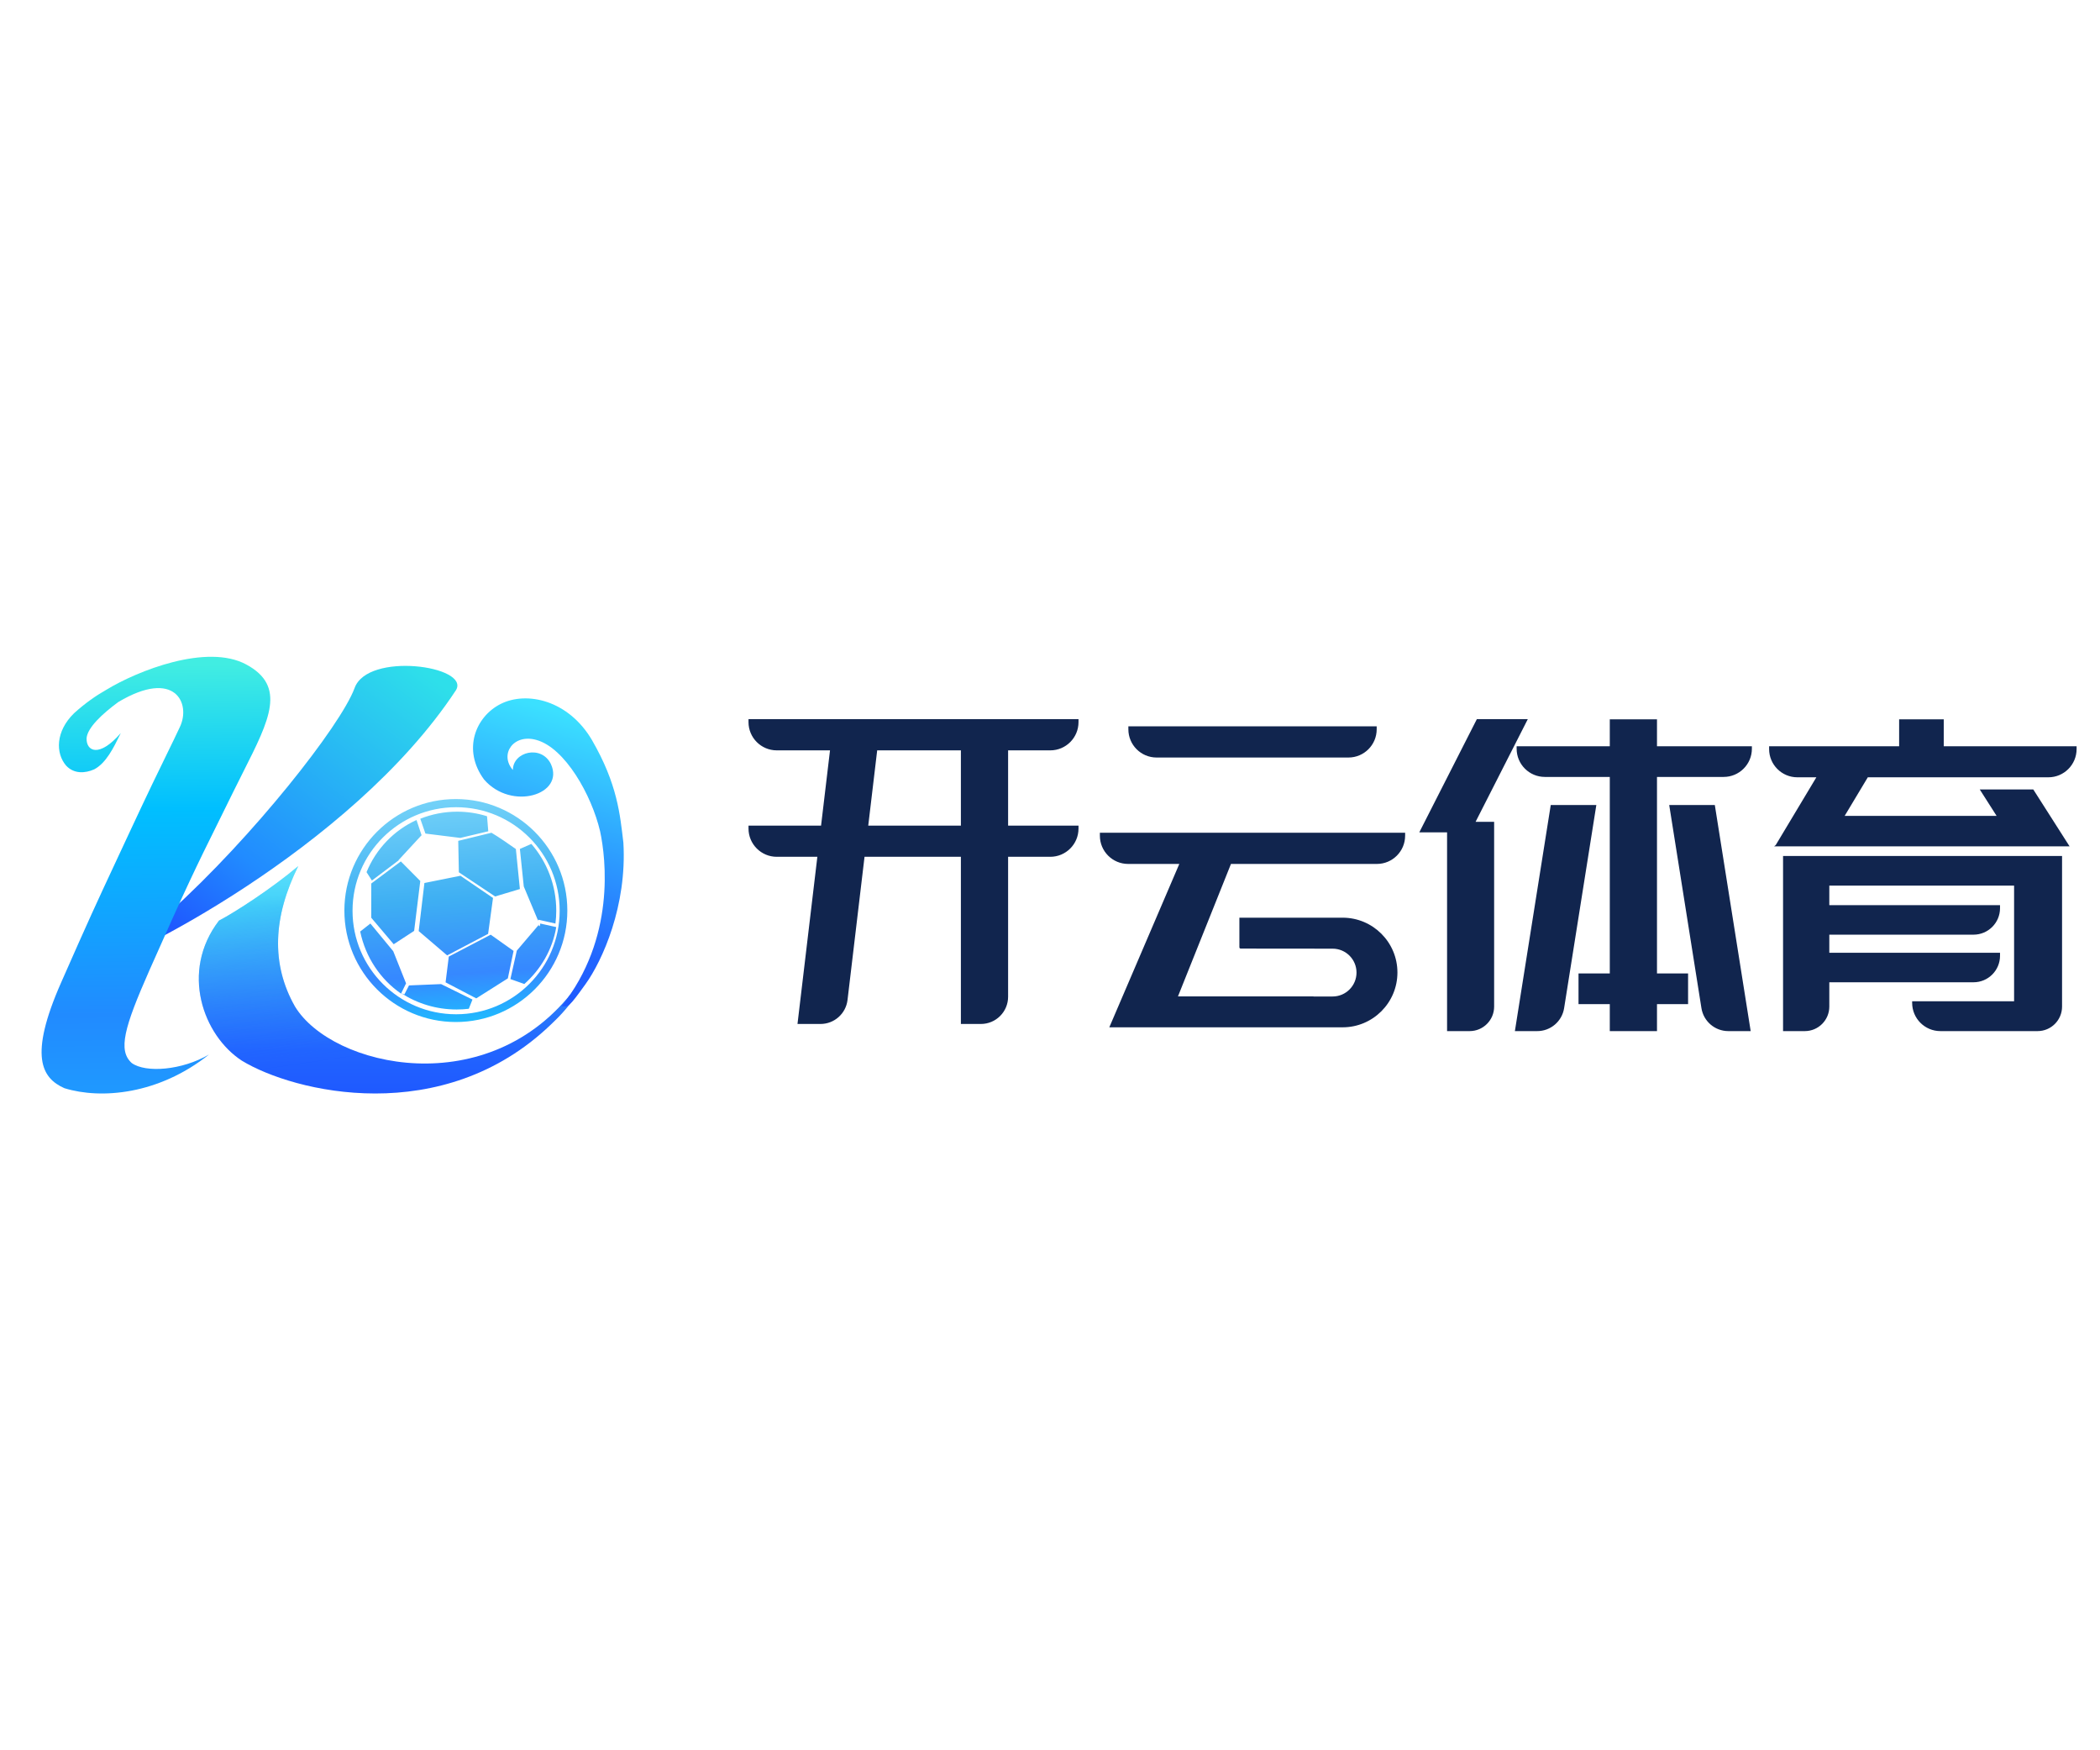 <svg width="120" height="100" viewBox="0 0 120 100" fill="none" xmlns="http://www.w3.org/2000/svg">
<g clip-path="url(#clip0_1466_1360)">
<path fill-rule="evenodd" clip-rule="evenodd" d="M61.629 41.089H42.772V41.258C42.772 42.149 43.495 42.871 44.386 42.871H47.429L46.918 47.17H42.772V47.338C42.772 48.229 43.495 48.952 44.386 48.952H46.706L45.571 58.503H46.886C47.674 58.503 48.337 57.913 48.43 57.131L49.402 48.952H54.908V58.503H56.051C56.91 58.503 57.606 57.806 57.606 56.947V48.952H60.016C60.907 48.952 61.629 48.229 61.629 47.338V47.17H57.606V42.871H60.016C60.907 42.871 61.629 42.149 61.629 41.258V41.089ZM54.908 47.17V42.871H50.125L49.614 47.17H54.908ZM87.302 41.089H84.391L81.103 47.554H82.69V58.911H83.979C84.752 58.911 85.379 58.284 85.379 57.511V46.954H84.319L87.302 41.089ZM91.988 41.098H94.685V42.637H100.108V42.776C100.108 43.667 99.385 44.389 98.494 44.389H94.685V55.616H96.462V57.368H94.685V58.911H91.988V57.368H90.201V55.616H91.988V44.389H88.278C87.387 44.389 86.665 43.667 86.665 42.776V42.637H91.988V41.098ZM88.614 45.995H91.219L89.378 57.599C89.258 58.355 88.607 58.911 87.842 58.911H86.565L88.614 45.995ZM95.384 45.995H97.99L100.039 58.911H98.762C97.997 58.911 97.345 58.355 97.225 57.599L95.384 45.995ZM111.071 41.099H108.522V42.638H101.092V42.796C101.092 43.687 101.815 44.41 102.706 44.41H103.792L101.47 48.282L101.379 48.354H101.427L101.427 48.354H104.366L104.366 48.354H115.202L115.202 48.354H118.261L116.188 45.105H113.129L114.091 46.613H105.41L106.732 44.41H117.05C117.941 44.41 118.663 43.687 118.663 42.796V42.638H111.071V41.099ZM102.573 48.905H101.889V58.911H103.132C103.905 58.911 104.532 58.284 104.532 57.511V56.121H112.773C113.609 56.121 114.287 55.444 114.287 54.607V54.436H104.532V53.401H112.773C113.609 53.401 114.287 52.724 114.287 51.887V51.716H104.532V50.599H115.091L115.091 57.205L109.266 57.205V57.297C109.266 58.188 109.989 58.911 110.88 58.911H116.432C117.205 58.911 117.832 58.284 117.832 57.511V48.905H116.365H115.091H104.532H102.573ZM64.478 41.497H78.668V41.666C78.668 42.557 77.945 43.28 77.054 43.28H66.091C65.2 43.28 64.478 42.557 64.478 41.666V41.497ZM75.058 56.929V56.933L76.148 56.933C76.903 56.933 77.515 56.321 77.515 55.567C77.515 54.813 76.904 54.201 76.15 54.201L70.897 54.196C70.856 54.196 70.822 54.163 70.822 54.122V52.431H76.721C78.451 52.431 79.853 53.833 79.853 55.562C79.853 57.292 78.451 58.694 76.722 58.694H75.058V58.694H63.389L67.389 49.36H64.464C63.573 49.36 62.85 48.637 62.85 47.746V47.578H80.293V47.746C80.293 48.637 79.57 49.36 78.679 49.36H70.341L67.312 56.929H75.058Z" fill="#11254E"/>
<path fill-rule="evenodd" clip-rule="evenodd" d="M32.887 56.436C33.05 56.22 33.462 56.054 32.929 56.859C32.396 57.665 31.812 58.217 31.484 58.532C25.289 64.483 16.779 62.407 13.82 60.6C11.605 59.157 10.282 55.507 12.512 52.599C13.441 52.116 15.557 50.743 17.045 49.48C15.603 52.378 15.476 55.072 16.851 57.498C18.959 60.988 27.973 63.045 32.887 56.436Z" fill="url(#paint0_linear_1466_1360)"/>
<path fill-rule="evenodd" clip-rule="evenodd" d="M32.887 56.436C33.05 56.22 33.462 56.054 32.929 56.859C32.396 57.665 31.812 58.217 31.484 58.532C25.289 64.483 16.779 62.407 13.82 60.6C11.605 59.157 10.282 55.507 12.512 52.599C13.441 52.116 15.557 50.743 17.045 49.48C15.603 52.378 15.476 55.072 16.851 57.498C18.959 60.988 27.973 63.045 32.887 56.436Z" fill="url(#paint1_linear_1466_1360)"/>
<path fill-rule="evenodd" clip-rule="evenodd" d="M26.061 39.423C26.862 38.048 20.993 37.216 20.258 39.322C19.452 41.477 14.451 47.819 9.724 52.09C8.518 53.179 7.174 54.365 6.163 54.885C6.716 55.032 19.998 48.643 26.061 39.423Z" fill="url(#paint2_linear_1466_1360)"/>
<path fill-rule="evenodd" clip-rule="evenodd" d="M32.092 57.488C32.489 57.524 32.495 57.567 33.459 56.226C34.423 54.885 35.836 51.75 35.622 48.146C35.43 46.546 35.289 44.809 33.825 42.28C32.485 40.001 30.101 39.471 28.612 40.218C27.163 40.945 26.414 42.849 27.662 44.538C29.23 46.346 32.282 45.395 31.48 43.653C30.941 42.542 29.314 42.941 29.307 43.992C28.52 43.089 29.346 41.898 30.66 42.278C32.278 42.732 33.802 45.403 34.292 47.497C34.628 49.063 35.173 53.619 32.092 57.488Z" fill="url(#paint3_linear_1466_1360)"/>
<path d="M6.704 49.049C5.439 51.76 5.104 52.48 3.488 56.147C1.63 60.363 2.387 61.597 3.681 62.173C5.782 62.821 9.079 62.534 11.943 60.249C10.395 61.153 8.323 61.311 7.528 60.735C6.728 60.014 7.099 58.697 8.531 55.452C10.635 50.686 11.296 49.352 12.377 47.171C12.655 46.611 12.96 45.995 13.325 45.25C13.527 44.838 13.726 44.443 13.917 44.066C15.409 41.109 16.371 39.202 14.069 37.963C11.815 36.75 7.848 38.325 6.06 39.419C5.492 39.74 4.872 40.169 4.23 40.751C3.169 41.786 3.171 43.038 3.779 43.743C4.23 44.229 4.872 44.184 5.387 43.954C6.065 43.595 6.495 42.714 6.85 41.988C6.868 41.952 6.885 41.916 6.903 41.881C5.666 43.313 4.918 42.929 4.948 42.166C5.008 41.565 5.844 40.783 6.769 40.103C6.77 40.103 6.77 40.103 6.771 40.103C9.996 38.188 10.931 40.189 10.273 41.548C10.025 42.078 9.811 42.516 9.548 43.054C9.096 43.977 8.501 45.194 7.343 47.679C7.104 48.192 6.894 48.643 6.704 49.049Z" fill="url(#paint4_linear_1466_1360)"/>
<path fill-rule="evenodd" clip-rule="evenodd" d="M25.552 54.585L27.892 53.355L28.172 51.303L26.312 50.035L24.252 50.449L23.926 53.196L25.552 54.585ZM29.708 50.794L29.478 48.508C29.176 48.294 28.489 47.815 28.084 47.578L26.185 48.041L26.221 49.837L28.292 51.218L29.708 50.794ZM25.462 56.125L27.214 57.041L29.02 55.898L29.347 54.329L28.041 53.402L25.645 54.653L25.462 56.125ZM22.906 49.216L21.215 50.478V52.435L22.497 53.948L23.665 53.185L24.016 50.334L22.906 49.216ZM24.107 47.699L24.085 47.708L23.801 46.85C22.516 47.433 21.489 48.502 20.945 49.828L21.253 50.308L22.781 49.154L22.772 49.144L24.107 47.699ZM24.31 47.625L26.304 47.873L27.901 47.494L27.83 46.634C27.292 46.465 26.719 46.374 26.125 46.374C25.38 46.374 24.667 46.517 24.016 46.778L24.31 47.625ZM30.751 52.607L30.759 52.545L31.739 52.765C31.77 52.523 31.786 52.276 31.786 52.026C31.786 50.57 31.249 49.239 30.364 48.215L29.708 48.503L29.93 50.647L30.751 52.607ZM31.786 52.968L30.872 52.765L30.852 52.91L30.788 52.902L30.799 52.824L29.531 54.314L29.166 55.938L29.91 56.201L29.959 56.222C30.907 55.383 31.569 54.248 31.786 52.968ZM22.917 56.769L23.203 56.183L22.471 54.346L21.165 52.765L20.583 53.221C20.887 54.696 21.743 55.958 22.917 56.769ZM23.108 56.815L22.932 56.746C23.839 57.334 24.926 57.676 26.095 57.676C26.33 57.676 26.561 57.662 26.789 57.635L26.998 57.108L25.205 56.225L23.371 56.301L23.108 56.815ZM26.063 46.119C29.332 46.119 31.981 48.767 31.981 52.034C31.981 55.3 29.332 57.949 26.063 57.949C22.795 57.949 20.145 55.3 20.145 52.034C20.145 48.767 22.795 46.119 26.063 46.119ZM26.049 45.653C22.532 45.653 19.679 48.506 19.679 52.023C19.679 55.54 22.532 58.392 26.049 58.392C29.566 58.392 32.419 55.54 32.419 52.023C32.419 48.506 29.566 45.653 26.049 45.653Z" fill="url(#paint5_linear_1466_1360)"/>
</g>
<defs>
<linearGradient id="paint0_linear_1466_1360" x1="33.193" y1="62.475" x2="33.193" y2="49.48" gradientUnits="userSpaceOnUse">
<stop stop-color="#1F59FF"/>
<stop offset="0.185" stop-color="#2164FF"/>
<stop offset="0.82" stop-color="#3EAFF3"/>
<stop offset="1" stop-color="#74D2F8"/>
</linearGradient>
<linearGradient id="paint1_linear_1466_1360" x1="7.114" y1="52.448" x2="8.536" y2="62.131" gradientUnits="userSpaceOnUse">
<stop stop-color="#44EFFF" stop-opacity="0.5"/>
<stop offset="1" stop-color="#1F5BFF" stop-opacity="0.01"/>
</linearGradient>
<linearGradient id="paint2_linear_1466_1360" x1="-1.878" y1="44.029" x2="10.381" y2="27.861" gradientUnits="userSpaceOnUse">
<stop stop-color="#1F59FF"/>
<stop offset="0.275" stop-color="#218BFF"/>
<stop offset="1" stop-color="#2EDFEA"/>
</linearGradient>
<linearGradient id="paint3_linear_1466_1360" x1="33.396" y1="57.829" x2="37.91" y2="42.409" gradientUnits="userSpaceOnUse">
<stop stop-color="#1F59FF"/>
<stop offset="0.185" stop-color="#2164FF"/>
<stop offset="1" stop-color="#3BE0FF"/>
</linearGradient>
<linearGradient id="paint4_linear_1466_1360" x1="15.317" y1="62.395" x2="15.013" y2="37.938" gradientUnits="userSpaceOnUse">
<stop stop-color="#1F99FF"/>
<stop offset="0.185" stop-color="#218BFF"/>
<stop offset="0.665" stop-color="#00BFFF"/>
<stop offset="1" stop-color="#41EDE2"/>
</linearGradient>
<linearGradient id="paint5_linear_1466_1360" x1="32.419" y1="57.932" x2="31.499" y2="45.193" gradientUnits="userSpaceOnUse">
<stop stop-color="#1FBAFF"/>
<stop offset="0.214" stop-color="#3688FF"/>
<stop offset="0.547" stop-color="#3EAFF3"/>
<stop offset="1" stop-color="#74D2F8"/>
</linearGradient>
<clipPath id="clip0_1466_1360">
<rect width="120" height="100" fill="white"/>
</clipPath>
</defs>
</svg>
